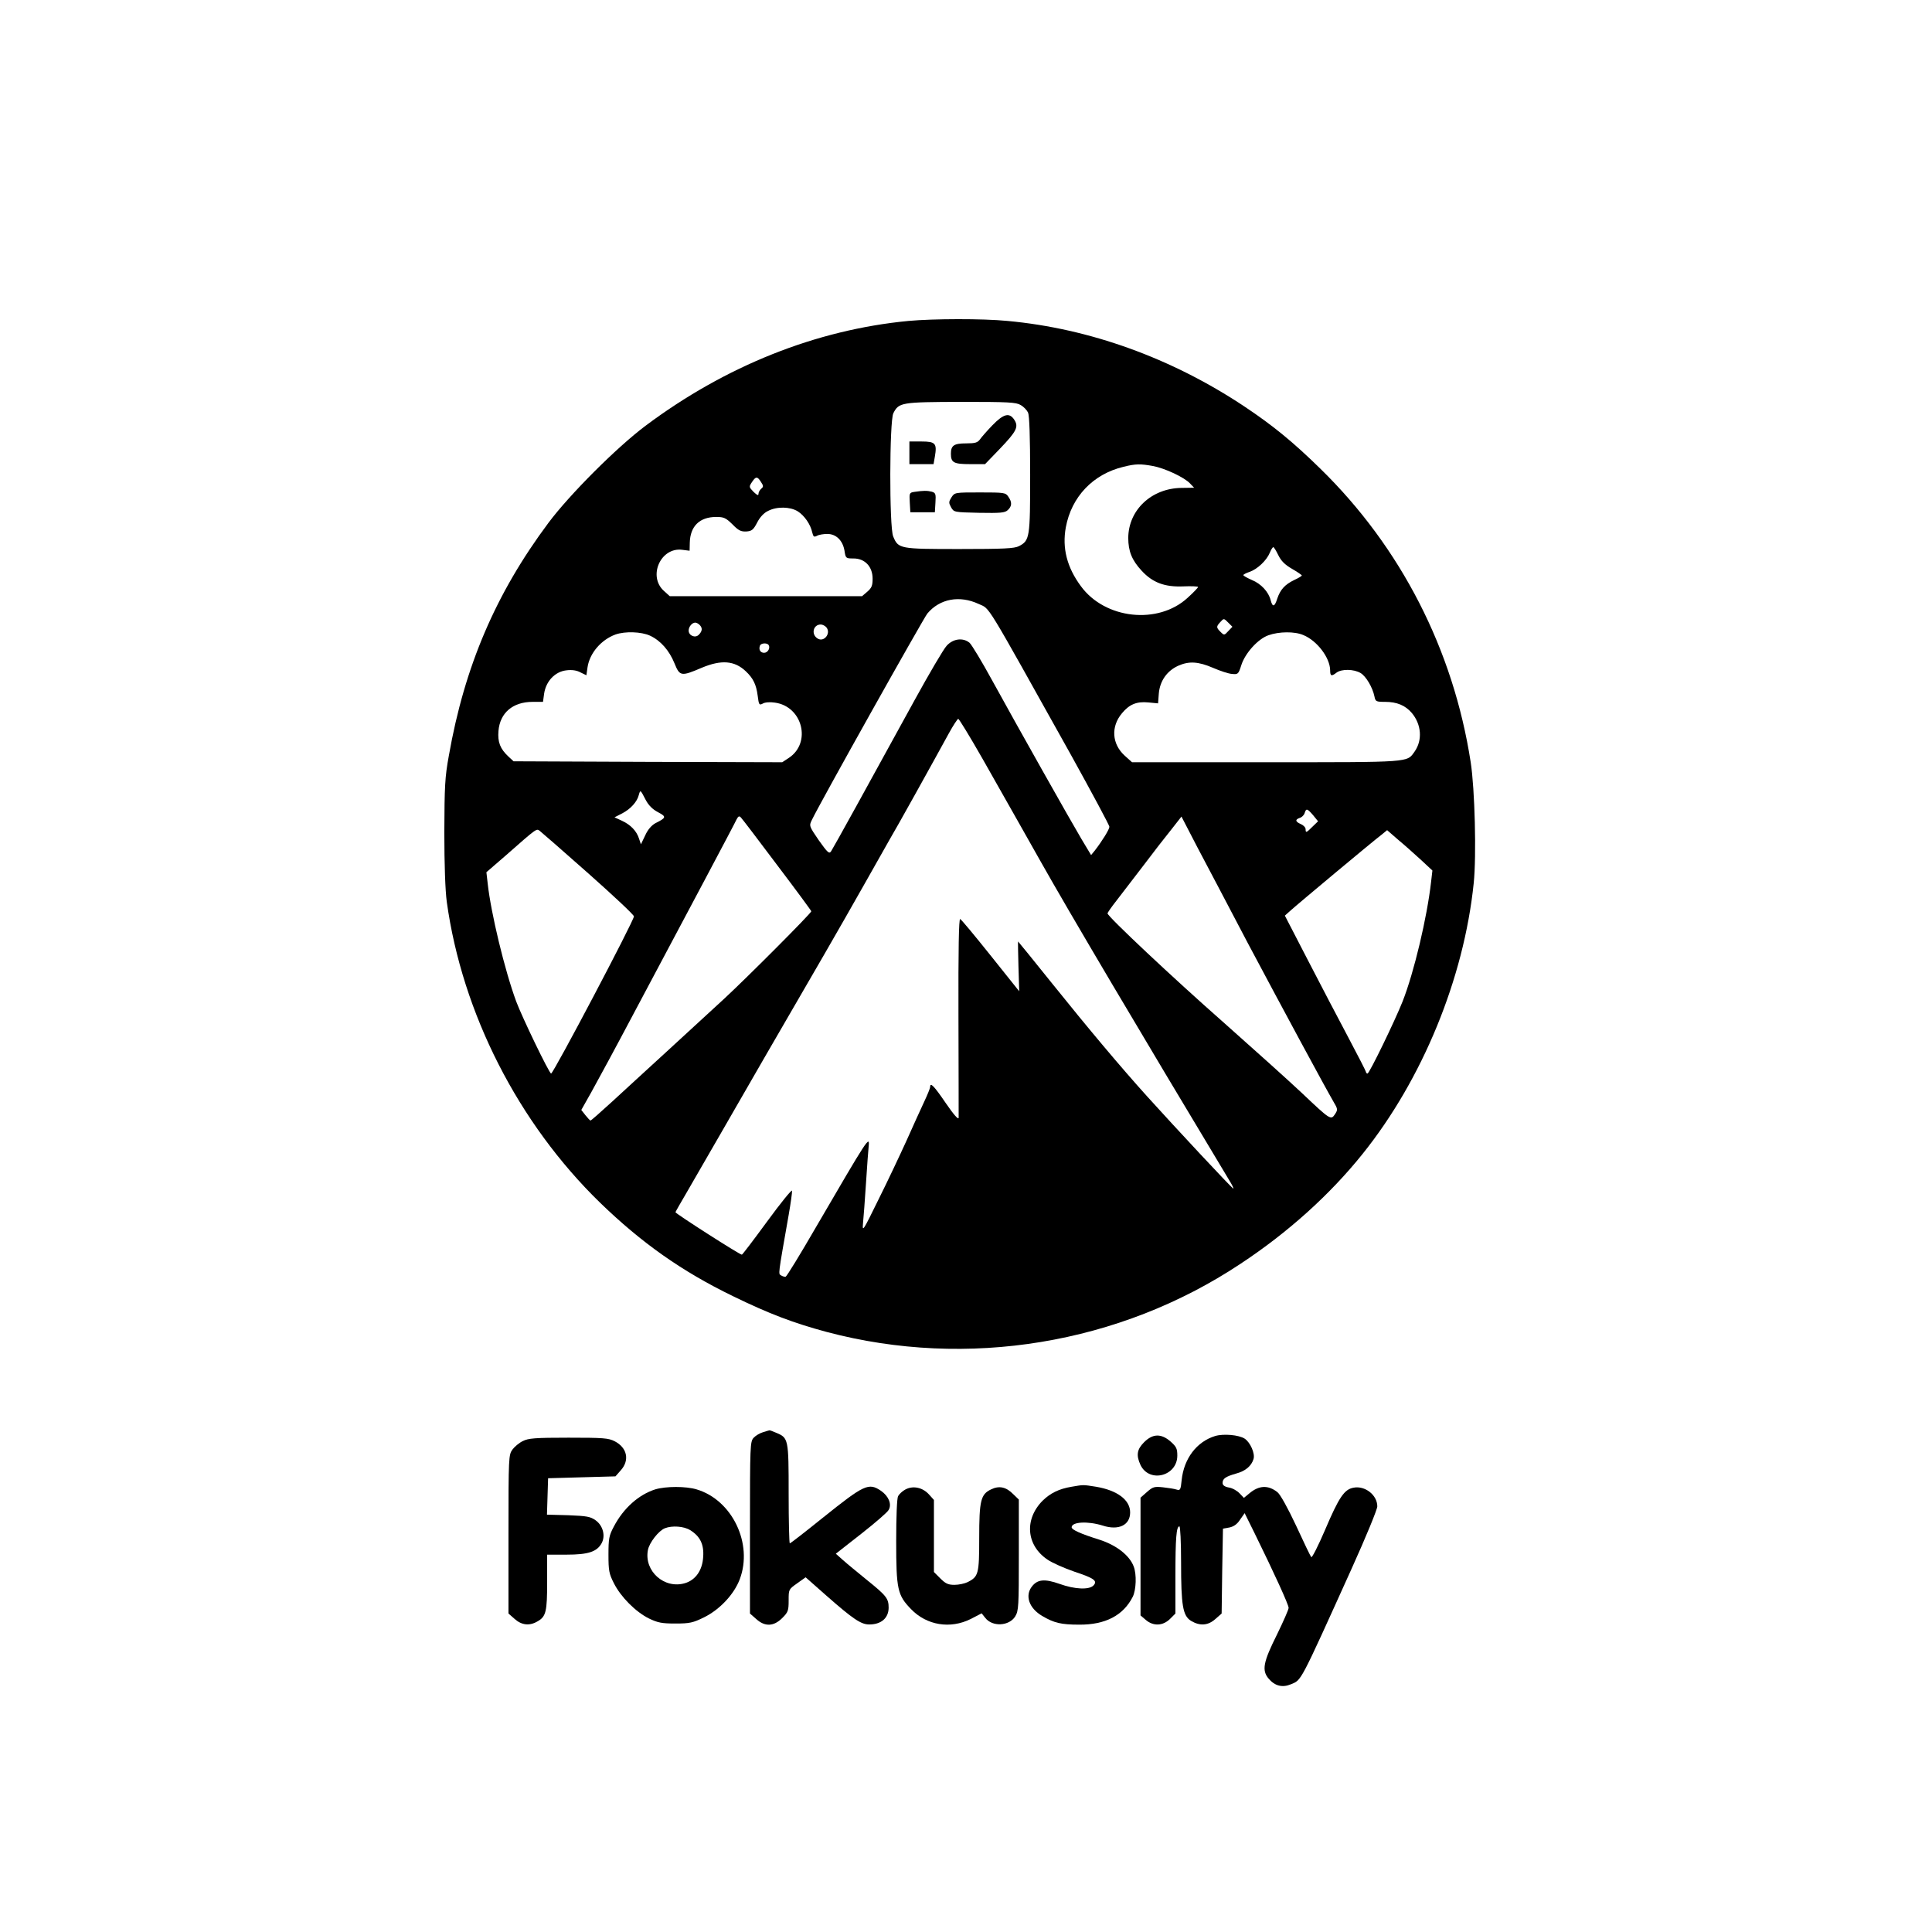 <?xml version="1.0" standalone="no"?>
<!DOCTYPE svg PUBLIC "-//W3C//DTD SVG 20010904//EN"
 "http://www.w3.org/TR/2001/REC-SVG-20010904/DTD/svg10.dtd">
<svg version="1.0" xmlns="http://www.w3.org/2000/svg"
 width="1024pt" height="1024pt" viewBox="0 0 1024 1024"
 preserveAspectRatio="xMidYMid meet">

<g transform="translate(0,1024) scale(0.1,-0.1)"
fill="#000000" stroke="none">
<path d="M4815 8539 c-490 -47 -969 -238 -1394 -556 -152 -114 -402 -364 -514
-514 -280 -375 -445 -762 -528 -1234 -21 -114 -23 -164 -24 -405 0 -174 5
-310 13 -370 82 -591 379 -1173 813 -1595 219 -212 432 -363 704 -495 193 -94
320 -142 498 -190 744 -197 1551 -64 2191 361 252 166 475 367 648 583 317
395 537 930 589 1435 15 145 6 499 -16 641 -92 596 -370 1139 -797 1556 -143
140 -250 228 -403 330 -385 256 -820 413 -1255 453 -132 13 -394 12 -525 0z
m595 -446 c16 -9 33 -27 39 -40 7 -16 11 -131 11 -329 0 -335 -2 -349 -60
-379 -24 -12 -79 -15 -315 -15 -317 0 -324 1 -351 67 -21 50 -20 612 1 653 29
57 42 59 358 60 252 0 293 -2 317 -17z m701 -323 c64 -12 166 -60 196 -92 l22
-23 -67 -1 c-159 -2 -281 -117 -282 -265 0 -70 19 -118 71 -174 58 -63 122
-87 220 -83 44 2 79 0 79 -3 0 -4 -25 -30 -56 -58 -156 -143 -437 -113 -565
62 -74 100 -100 202 -80 312 30 162 144 282 306 321 64 16 90 16 156 4z
m-2078 -84 c14 -21 14 -26 2 -36 -8 -7 -15 -19 -15 -28 0 -10 -7 -7 -26 11
-24 25 -25 27 -9 51 21 32 29 32 48 2z m195 -156 c35 -22 68 -69 77 -112 6
-23 9 -26 25 -18 10 6 35 10 55 10 47 0 82 -35 91 -89 6 -40 7 -41 48 -41 60
0 101 -43 101 -107 0 -37 -5 -49 -28 -69 l-28 -24 -509 0 -510 0 -31 28 c-86
77 -18 232 96 218 l40 -5 1 42 c2 88 52 137 140 137 41 0 51 -5 86 -39 32 -33
45 -39 73 -38 30 2 38 9 58 47 14 28 36 52 58 62 46 24 116 23 157 -2z m2547
-232 c15 -31 35 -51 73 -73 28 -16 51 -32 52 -35 0 -3 -18 -14 -40 -24 -50
-24 -74 -51 -90 -98 -14 -45 -25 -48 -35 -10 -11 45 -51 88 -100 108 -25 11
-45 22 -45 26 0 3 15 11 33 17 41 14 90 60 107 101 7 17 15 30 19 30 3 0 15
-19 26 -42z m-1588 -259 c63 -30 23 35 492 -805 110 -199 201 -368 201 -376 0
-14 -38 -75 -78 -127 l-19 -23 -51 85 c-60 101 -335 589 -474 842 -54 99 -108
188 -119 198 -35 29 -87 22 -121 -15 -17 -18 -93 -148 -170 -288 -241 -440
-431 -784 -443 -802 -10 -15 -18 -8 -65 58 -52 76 -52 77 -37 108 47 98 590
1066 612 1094 66 79 171 98 272 51z m1324 -100 l21 -21 -22 -23 c-21 -23 -22
-23 -41 -4 -23 23 -23 28 -2 51 20 22 19 22 44 -3z m-2803 -11 c16 -16 15 -33
-4 -52 -19 -20 -54 -5 -54 22 0 20 18 42 35 42 6 0 16 -5 23 -12z m672 -13
c26 -32 -13 -81 -47 -59 -35 22 -23 74 17 74 10 0 23 -7 30 -15z m-935 -44
c56 -26 102 -78 130 -147 28 -69 35 -70 145 -23 103 43 173 38 233 -19 39 -37
55 -69 63 -130 6 -48 8 -51 27 -41 11 7 39 9 64 5 147 -20 195 -213 74 -293
l-35 -23 -712 2 -712 3 -27 25 c-44 41 -58 77 -53 136 8 96 76 154 181 154
l55 0 6 44 c10 66 58 116 117 123 31 4 56 0 76 -11 l31 -15 6 42 c11 75 72
146 148 174 51 18 137 15 183 -6z m3463 3 c73 -30 141 -120 142 -186 0 -32 7
-34 34 -13 27 20 91 19 127 -2 29 -17 64 -76 74 -125 5 -26 9 -28 56 -28 63 0
108 -19 142 -59 51 -61 57 -144 15 -204 -42 -59 -12 -57 -787 -57 l-711 0 -39
35 c-68 62 -74 154 -14 225 39 47 78 63 139 57 l52 -5 4 53 c6 66 43 119 102
146 58 26 107 23 186 -11 37 -16 82 -31 100 -32 32 -3 34 -1 49 46 20 64 89
140 144 159 56 20 139 21 185 1z m-2834 -53 c10 -16 -5 -41 -24 -41 -20 0 -30
17 -22 38 5 14 38 16 46 3z m1131 -598 c164 -290 232 -409 310 -548 156 -277
519 -890 1007 -1702 11 -18 17 -33 15 -33 -6 0 -310 326 -458 490 -139 154
-312 360 -503 598 -98 122 -179 222 -180 222 -1 0 0 -59 2 -132 l4 -132 -151
189 c-84 105 -156 192 -162 194 -7 2 -10 -160 -9 -515 1 -286 1 -528 1 -538
-1 -13 -26 16 -68 77 -62 91 -83 113 -83 86 0 -6 -14 -41 -31 -77 -17 -37 -60
-130 -94 -207 -35 -77 -102 -219 -150 -315 -80 -163 -85 -172 -81 -125 3 28
10 124 16 215 6 91 12 177 14 193 6 61 -1 50 -282 -432 -81 -140 -152 -256
-158 -258 -5 -1 -16 2 -24 7 -15 10 -18 -9 40 320 11 63 19 121 18 129 -2 7
-61 -66 -132 -163 -71 -97 -131 -176 -134 -176 -12 0 -352 218 -352 225 0 2
31 56 69 121 38 66 122 211 187 324 115 200 282 490 529 915 67 116 166 289
220 385 54 96 113 200 130 230 32 53 226 402 314 563 23 42 46 77 50 77 4 0
61 -93 126 -207z m-1783 -222 c15 -29 37 -51 66 -66 45 -24 44 -29 -14 -58
-20 -11 -40 -33 -54 -64 l-23 -48 -10 30 c-13 41 -45 74 -91 95 l-39 18 41 21
c44 23 79 61 88 98 8 28 8 28 36 -26z m3538 -82 l26 -32 -29 -28 c-33 -33 -37
-35 -37 -14 0 9 -11 21 -25 27 -30 13 -32 24 -6 33 11 3 23 15 26 26 8 26 14
24 45 -12z m-2841 -264 c100 -132 181 -242 181 -245 0 -10 -339 -350 -460
-462 -69 -63 -208 -191 -309 -284 -102 -93 -232 -213 -290 -266 -59 -54 -108
-97 -111 -97 -3 0 -15 13 -27 28 l-22 28 53 94 c29 52 130 238 223 414 290
545 537 1009 547 1032 9 17 14 20 23 10 7 -7 93 -120 192 -252z m2498 -420
c184 -346 402 -750 450 -833 24 -40 24 -44 9 -67 -22 -33 -24 -32 -176 112
-69 65 -256 233 -415 374 -267 235 -615 562 -615 578 0 3 21 34 48 68 26 34
90 117 142 185 51 68 118 154 148 191 l54 69 85 -164 c47 -89 169 -320 270
-513z m-3499 376 c133 -118 242 -220 242 -228 0 -23 -427 -833 -439 -833 -10
0 -155 301 -185 382 -61 165 -134 469 -151 624 l-7 61 104 90 c167 147 161
142 179 129 8 -6 124 -107 257 -225z m4415 70 l59 -55 -7 -60 c-21 -187 -90
-479 -151 -634 -40 -101 -176 -382 -186 -382 -4 0 -8 4 -8 8 0 4 -42 86 -93
182 -51 96 -148 281 -215 411 l-122 236 28 25 c29 27 437 368 486 405 l28 23
61 -53 c34 -28 87 -76 120 -106z"/>
<path d="M5260 7986 c-28 -29 -58 -63 -66 -75 -13 -17 -25 -21 -73 -21 -65 0
-81 -11 -81 -55 0 -47 15 -55 102 -55 l79 0 80 83 c87 91 99 115 75 152 -26
40 -57 32 -116 -29z"/>
<path d="M4820 7840 l0 -60 64 0 64 0 7 40 c12 70 3 80 -71 80 l-64 0 0 -60z"/>
<path d="M4847 7633 c-27 -4 -28 -6 -25 -56 l3 -52 65 0 65 0 3 51 c3 46 1 52
-20 58 -24 6 -44 6 -91 -1z"/>
<path d="M5043 7604 c-15 -24 -15 -29 -2 -53 15 -26 16 -26 148 -29 114 -2
137 0 152 14 23 21 24 42 3 72 -14 21 -22 22 -149 22 -134 0 -135 0 -152 -26z"/>
<path d="M4044 2649 c-17 -5 -39 -18 -50 -30 -18 -20 -19 -42 -19 -476 l0
-455 33 -29 c46 -42 93 -40 138 5 31 31 34 39 34 93 0 59 0 59 45 91 l45 32
111 -98 c141 -124 183 -152 226 -152 63 0 102 33 103 88 0 49 -11 64 -113 146
-50 41 -109 89 -130 108 l-37 33 134 105 c74 58 140 115 146 127 18 30 0 73
-40 101 -66 45 -89 34 -311 -144 -92 -74 -169 -134 -173 -134 -3 0 -6 118 -6
263 0 291 -1 296 -66 323 -18 8 -35 14 -36 13 -2 0 -17 -5 -34 -10z"/>
<path d="M6441 2629 c-98 -30 -166 -119 -178 -234 -5 -52 -8 -56 -27 -50 -12
4 -44 9 -72 12 -47 5 -54 2 -85 -25 l-34 -30 0 -312 0 -312 28 -24 c40 -34 90
-32 128 5 l29 29 0 200 c0 200 5 262 21 262 5 0 9 -85 9 -190 0 -230 9 -284
53 -311 47 -28 90 -25 129 10 l33 29 3 225 4 225 34 6 c23 5 41 17 57 42 l24
34 53 -107 c106 -216 180 -378 180 -395 0 -9 -28 -72 -61 -140 -74 -148 -82
-191 -45 -235 33 -39 73 -49 118 -30 57 24 44 -2 322 613 76 168 136 314 136
330 0 60 -65 111 -126 99 -49 -9 -77 -50 -151 -224 -36 -84 -69 -149 -73 -144
-4 4 -40 79 -80 166 -44 94 -84 166 -99 178 -49 39 -98 37 -149 -6 l-29 -24
-23 24 c-13 14 -38 28 -57 31 -22 4 -33 12 -33 24 0 23 16 34 72 50 49 13 81
40 92 77 9 29 -17 88 -47 108 -31 20 -112 27 -156 14z"/>
<path d="M6064 2596 c-38 -38 -43 -69 -19 -121 47 -97 195 -59 195 50 0 37 -5
47 -35 74 -50 44 -95 43 -141 -3z"/>
<path d="M2771 2602 c-19 -9 -44 -30 -55 -45 -20 -28 -21 -39 -21 -449 l0
-420 33 -29 c37 -33 79 -38 122 -12 44 25 50 52 50 208 l0 145 103 0 c114 0
161 15 186 61 21 39 7 93 -32 121 -28 20 -47 23 -145 27 l-113 3 3 97 3 96
178 5 179 5 29 33 c47 53 33 119 -33 153 -33 17 -60 19 -245 19 -178 0 -213
-3 -242 -18z"/>
<path d="M5680 2360 c-67 -11 -113 -34 -154 -74 -98 -99 -87 -237 27 -313 25
-17 89 -45 141 -63 106 -35 125 -49 101 -74 -24 -23 -98 -20 -179 9 -79 28
-117 24 -146 -13 -39 -49 -16 -116 54 -157 63 -37 100 -46 196 -46 139 -1 234
49 284 148 18 37 21 118 5 160 -22 59 -92 114 -184 143 -96 30 -145 52 -145
65 0 29 85 34 165 9 84 -27 145 2 145 70 0 66 -68 117 -181 136 -70 11 -65 11
-129 0z"/>
<path d="M3473 2346 c-88 -28 -169 -100 -220 -198 -25 -47 -28 -63 -28 -148 0
-85 3 -101 29 -152 37 -73 115 -151 185 -186 48 -23 69 -27 141 -27 76 0 93 4
152 33 83 41 159 122 189 202 71 188 -40 420 -229 476 -56 17 -163 17 -219 0z
m185 -216 c52 -32 74 -75 69 -142 -4 -71 -40 -122 -96 -139 -110 -33 -218 64
-197 175 7 39 57 103 90 116 38 15 100 11 134 -10z"/>
<path d="M4798 2345 c-15 -8 -32 -24 -38 -35 -6 -11 -10 -107 -10 -238 0 -257
7 -287 79 -361 83 -86 208 -106 316 -52 l58 30 19 -24 c38 -49 127 -44 159 8
18 30 19 54 19 325 l0 294 -29 28 c-38 39 -75 47 -118 26 -55 -26 -63 -59 -63
-258 0 -190 -4 -204 -60 -233 -16 -8 -48 -15 -71 -15 -33 0 -47 6 -75 34 l-34
34 0 191 0 191 -27 30 c-34 37 -85 47 -125 25z"/>
</g>
</svg>
